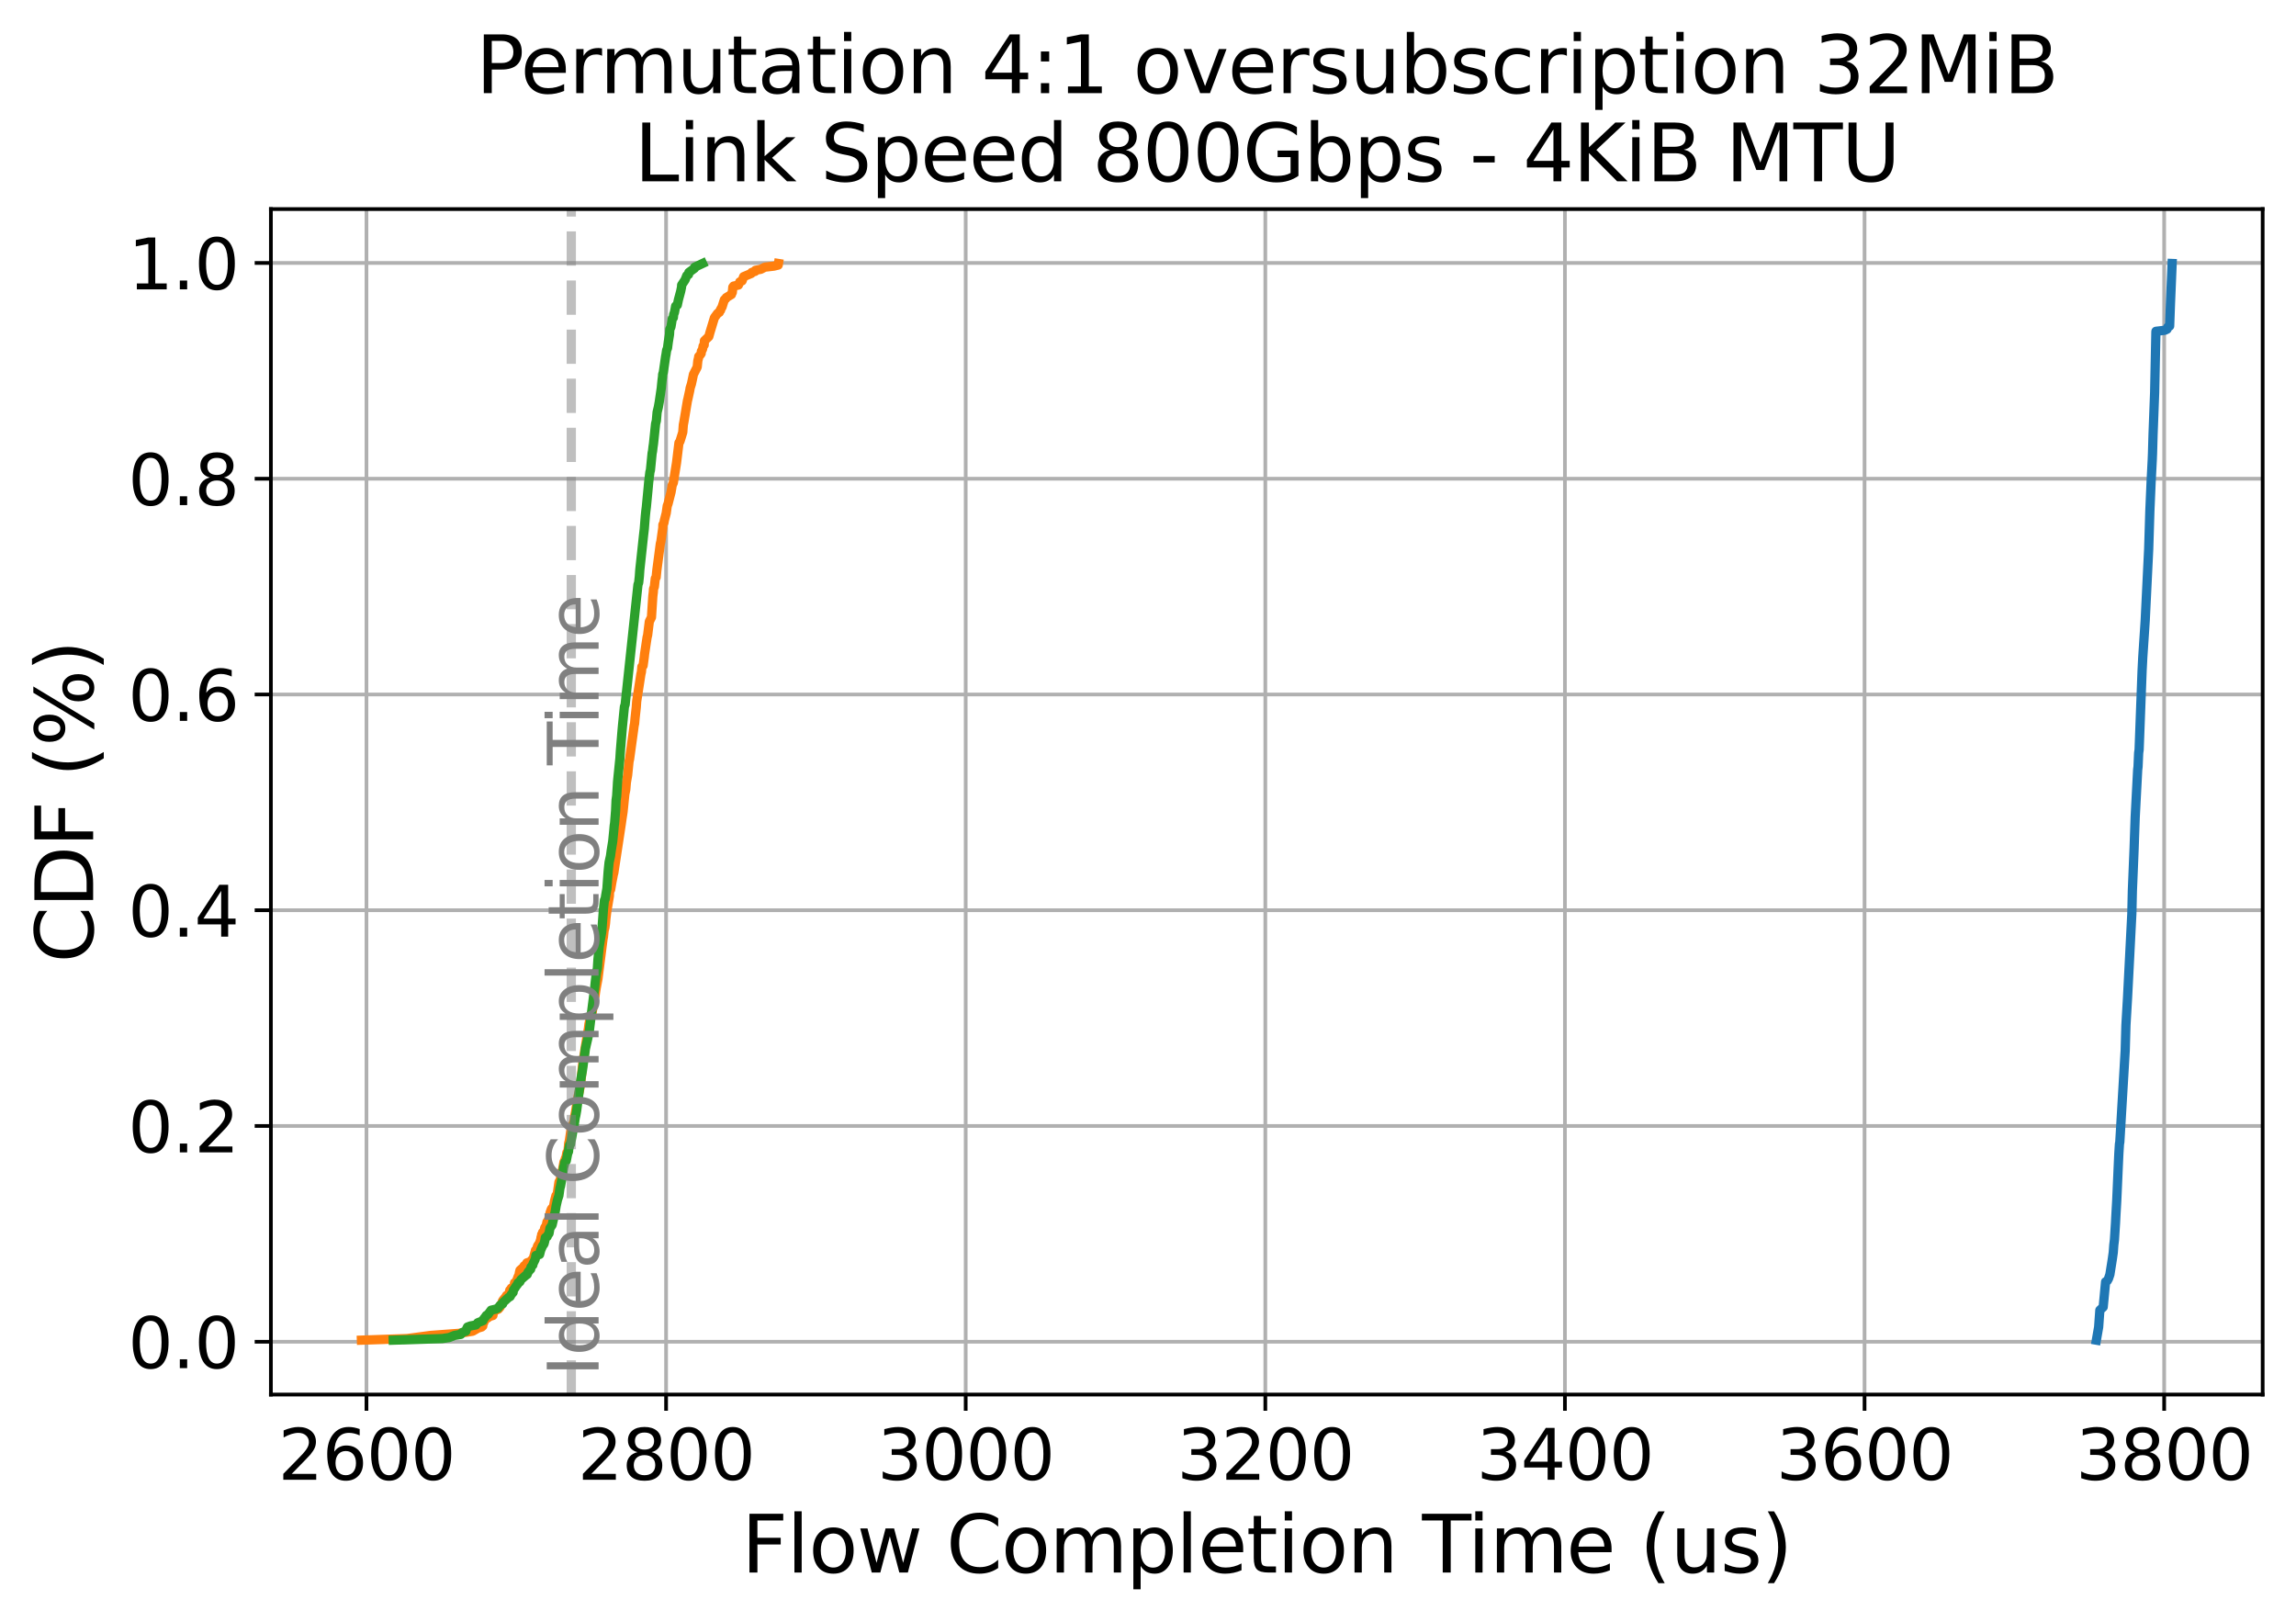 <?xml version="1.0" encoding="utf-8" standalone="no"?>
<!DOCTYPE svg PUBLIC "-//W3C//DTD SVG 1.1//EN"
  "http://www.w3.org/Graphics/SVG/1.1/DTD/svg11.dtd">
<svg xmlns:xlink="http://www.w3.org/1999/xlink" width="495.887pt" height="350.348pt" viewBox="0 0 495.887 350.348" xmlns="http://www.w3.org/2000/svg" version="1.1">
 <defs>
  <style type="text/css">*{stroke-linejoin: round; stroke-linecap: butt}</style>
 </defs>
 <g id="figure_1">
  <g id="patch_1">
   <path d="M 0 350.348 
L 495.887 350.348 
L 495.887 0 
L 0 0 
z
" style="fill: #ffffff"/>
  </g>
  <g id="axes_1">
   <g id="patch_2">
    <path d="M 58.508 301.178 
L 488.688 301.178 
L 488.688 45.154 
L 58.508 45.154 
z
" style="fill: #ffffff"/>
   </g>
   <g id="PolyCollection_1">
    <path d="M 452.77 289.313 
L 452.77 289.54 
L 452.77 289.313 
L 452.77 289.313 
z
" clip-path="url(#peb18a2ba16)" style="fill: #1f77b4; fill-opacity: 0.2; stroke: #1f77b4; stroke-opacity: 0.2"/>
    <path d="M 456.247 271.601 
L 456.247 271.829 
L 456.247 271.601 
L 456.247 271.601 
z
" clip-path="url(#peb18a2ba16)" style="fill: #1f77b4; fill-opacity: 0.2; stroke: #1f77b4; stroke-opacity: 0.2"/>
    <path d="M 457.914 245.715 
L 457.914 245.942 
L 457.914 245.715 
L 457.914 245.715 
z
" clip-path="url(#peb18a2ba16)" style="fill: #1f77b4; fill-opacity: 0.2; stroke: #1f77b4; stroke-opacity: 0.2"/>
    <path d="M 458.208 241.401 
L 458.208 241.628 
L 458.208 241.401 
L 458.208 241.401 
z
" clip-path="url(#peb18a2ba16)" style="fill: #1f77b4; fill-opacity: 0.2; stroke: #1f77b4; stroke-opacity: 0.2"/>
    <path d="M 458.29 240.493 
L 458.29 240.72 
L 458.29 240.493 
L 458.29 240.493 
z
" clip-path="url(#peb18a2ba16)" style="fill: #1f77b4; fill-opacity: 0.2; stroke: #1f77b4; stroke-opacity: 0.2"/>
    <path d="M 458.493 237.086 
L 458.493 237.314 
L 458.493 237.086 
L 458.493 237.086 
z
" clip-path="url(#peb18a2ba16)" style="fill: #1f77b4; fill-opacity: 0.2; stroke: #1f77b4; stroke-opacity: 0.2"/>
    <path d="M 458.596 234.362 
L 458.596 234.589 
L 458.596 234.362 
L 458.596 234.362 
z
" clip-path="url(#peb18a2ba16)" style="fill: #1f77b4; fill-opacity: 0.2; stroke: #1f77b4; stroke-opacity: 0.2"/>
    <path d="M 458.724 232.318 
L 458.724 232.545 
L 458.724 232.318 
L 458.724 232.318 
z
" clip-path="url(#peb18a2ba16)" style="fill: #1f77b4; fill-opacity: 0.2; stroke: #1f77b4; stroke-opacity: 0.2"/>
    <path d="M 459.004 226.414 
L 459.004 226.641 
L 459.004 226.414 
L 459.004 226.414 
z
" clip-path="url(#peb18a2ba16)" style="fill: #1f77b4; fill-opacity: 0.2; stroke: #1f77b4; stroke-opacity: 0.2"/>
    <path d="M 459.464 216.196 
L 459.464 216.423 
L 459.464 216.196 
L 459.464 216.196 
z
" clip-path="url(#peb18a2ba16)" style="fill: #1f77b4; fill-opacity: 0.2; stroke: #1f77b4; stroke-opacity: 0.2"/>
    <path d="M 460.239 202.799 
L 460.239 203.026 
L 460.239 202.799 
L 460.239 202.799 
z
" clip-path="url(#peb18a2ba16)" style="fill: #1f77b4; fill-opacity: 0.2; stroke: #1f77b4; stroke-opacity: 0.2"/>
    <path d="M 461.007 180.318 
L 461.007 180.545 
L 461.007 180.318 
L 461.007 180.318 
z
" clip-path="url(#peb18a2ba16)" style="fill: #1f77b4; fill-opacity: 0.2; stroke: #1f77b4; stroke-opacity: 0.2"/>
    <path d="M 461.112 177.139 
L 461.112 177.366 
L 461.112 177.139 
L 461.112 177.139 
z
" clip-path="url(#peb18a2ba16)" style="fill: #1f77b4; fill-opacity: 0.2; stroke: #1f77b4; stroke-opacity: 0.2"/>
    <path d="M 461.198 175.096 
L 461.198 175.323 
L 461.198 175.096 
L 461.198 175.096 
z
" clip-path="url(#peb18a2ba16)" style="fill: #1f77b4; fill-opacity: 0.2; stroke: #1f77b4; stroke-opacity: 0.2"/>
    <path d="M 461.636 167.148 
L 461.636 167.375 
L 461.636 167.148 
L 461.636 167.148 
z
" clip-path="url(#peb18a2ba16)" style="fill: #1f77b4; fill-opacity: 0.2; stroke: #1f77b4; stroke-opacity: 0.2"/>
    <path d="M 462.295 153.978 
L 462.295 154.205 
L 462.295 153.978 
L 462.295 153.978 
z
" clip-path="url(#peb18a2ba16)" style="fill: #1f77b4; fill-opacity: 0.2; stroke: #1f77b4; stroke-opacity: 0.2"/>
    <path d="M 464.158 115.376 
L 464.158 115.603 
L 464.158 115.376 
L 464.158 115.376 
z
" clip-path="url(#peb18a2ba16)" style="fill: #1f77b4; fill-opacity: 0.2; stroke: #1f77b4; stroke-opacity: 0.2"/>
    <path d="M 464.233 113.105 
L 464.233 113.332 
L 464.233 113.105 
L 464.233 113.105 
z
" clip-path="url(#peb18a2ba16)" style="fill: #1f77b4; fill-opacity: 0.2; stroke: #1f77b4; stroke-opacity: 0.2"/>
    <path d="M 464.816 99.708 
L 464.816 99.935 
L 464.816 99.708 
L 464.816 99.708 
z
" clip-path="url(#peb18a2ba16)" style="fill: #1f77b4; fill-opacity: 0.2; stroke: #1f77b4; stroke-opacity: 0.2"/>
    <path d="M 464.88 98.572 
L 464.88 98.799 
L 464.88 98.572 
L 464.88 98.572 
z
" clip-path="url(#peb18a2ba16)" style="fill: #1f77b4; fill-opacity: 0.2; stroke: #1f77b4; stroke-opacity: 0.2"/>
    <path d="M 464.925 96.983 
L 464.925 97.21 
L 464.925 96.983 
L 464.925 96.983 
z
" clip-path="url(#peb18a2ba16)" style="fill: #1f77b4; fill-opacity: 0.2; stroke: #1f77b4; stroke-opacity: 0.2"/>
    <path d="M 465.344 85.175 
L 465.344 85.402 
L 465.344 85.175 
L 465.344 85.175 
z
" clip-path="url(#peb18a2ba16)" style="fill: #1f77b4; fill-opacity: 0.2; stroke: #1f77b4; stroke-opacity: 0.2"/>
    <path d="M 468.919 62.014 
L 468.919 62.241 
L 468.919 62.014 
L 468.919 62.014 
z
" clip-path="url(#peb18a2ba16)" style="fill: #1f77b4; fill-opacity: 0.2; stroke: #1f77b4; stroke-opacity: 0.2"/>
    <path d="M 469.134 56.791 
L 469.134 57.018 
L 469.134 56.791 
L 469.134 56.791 
z
" clip-path="url(#peb18a2ba16)" style="fill: #1f77b4; fill-opacity: 0.2; stroke: #1f77b4; stroke-opacity: 0.2"/>
   </g>
   <g id="PolyCollection_2">
    <path d="M 78.061 289.313 
L 78.061 289.54 
L 78.061 289.313 
L 78.061 289.313 
z
" clip-path="url(#peb18a2ba16)" style="fill: #ff7f0e; fill-opacity: 0.2; stroke: #ff7f0e; stroke-opacity: 0.2"/>
    <path d="M 124.677 237.768 
L 124.677 237.995 
L 124.677 237.768 
L 124.677 237.768 
z
" clip-path="url(#peb18a2ba16)" style="fill: #ff7f0e; fill-opacity: 0.2; stroke: #ff7f0e; stroke-opacity: 0.2"/>
    <path d="M 125.368 234.589 
L 125.368 234.816 
L 125.368 234.589 
L 125.368 234.589 
z
" clip-path="url(#peb18a2ba16)" style="fill: #ff7f0e; fill-opacity: 0.2; stroke: #ff7f0e; stroke-opacity: 0.2"/>
    <path d="M 135.366 168.284 
L 135.366 168.511 
L 135.366 168.284 
L 135.366 168.284 
z
" clip-path="url(#peb18a2ba16)" style="fill: #ff7f0e; fill-opacity: 0.2; stroke: #ff7f0e; stroke-opacity: 0.2"/>
    <path d="M 137.421 152.616 
L 137.421 152.843 
L 137.421 152.616 
L 137.421 152.616 
z
" clip-path="url(#peb18a2ba16)" style="fill: #ff7f0e; fill-opacity: 0.2; stroke: #ff7f0e; stroke-opacity: 0.2"/>
    <path d="M 168.131 56.791 
L 168.131 57.018 
L 168.131 56.791 
L 168.131 56.791 
z
" clip-path="url(#peb18a2ba16)" style="fill: #ff7f0e; fill-opacity: 0.2; stroke: #ff7f0e; stroke-opacity: 0.2"/>
   </g>
   <g id="PolyCollection_3">
    <path d="M 84.936 289.313 
L 84.936 289.54 
L 84.936 289.313 
L 84.936 289.313 
z
" clip-path="url(#peb18a2ba16)" style="fill: #2ca02c; fill-opacity: 0.2; stroke: #2ca02c; stroke-opacity: 0.2"/>
    <path d="M 128.991 209.384 
L 128.991 209.611 
L 128.991 209.384 
L 128.991 209.384 
z
" clip-path="url(#peb18a2ba16)" style="fill: #2ca02c; fill-opacity: 0.2; stroke: #2ca02c; stroke-opacity: 0.2"/>
    <path d="M 130.216 197.576 
L 130.216 197.803 
L 130.216 197.576 
L 130.216 197.576 
z
" clip-path="url(#peb18a2ba16)" style="fill: #2ca02c; fill-opacity: 0.2; stroke: #2ca02c; stroke-opacity: 0.2"/>
    <path d="M 132.96 174.642 
L 132.96 174.869 
L 132.96 174.642 
L 132.96 174.642 
z
" clip-path="url(#peb18a2ba16)" style="fill: #2ca02c; fill-opacity: 0.2; stroke: #2ca02c; stroke-opacity: 0.2"/>
    <path d="M 133.982 162.153 
L 133.982 162.38 
L 133.982 162.153 
L 133.982 162.153 
z
" clip-path="url(#peb18a2ba16)" style="fill: #2ca02c; fill-opacity: 0.2; stroke: #2ca02c; stroke-opacity: 0.2"/>
    <path d="M 135.48 148.074 
L 135.48 148.301 
L 135.48 148.074 
L 135.48 148.074 
z
" clip-path="url(#peb18a2ba16)" style="fill: #2ca02c; fill-opacity: 0.2; stroke: #2ca02c; stroke-opacity: 0.2"/>
    <path d="M 139.004 115.376 
L 139.004 115.603 
L 139.004 115.376 
L 139.004 115.376 
z
" clip-path="url(#peb18a2ba16)" style="fill: #2ca02c; fill-opacity: 0.2; stroke: #2ca02c; stroke-opacity: 0.2"/>
    <path d="M 141.438 92.896 
L 141.438 93.123 
L 141.438 92.896 
L 141.438 92.896 
z
" clip-path="url(#peb18a2ba16)" style="fill: #2ca02c; fill-opacity: 0.2; stroke: #2ca02c; stroke-opacity: 0.2"/>
    <path d="M 151.728 56.791 
L 151.728 57.018 
L 151.728 56.791 
L 151.728 56.791 
z
" clip-path="url(#peb18a2ba16)" style="fill: #2ca02c; fill-opacity: 0.2; stroke: #2ca02c; stroke-opacity: 0.2"/>
   </g>
   <g id="matplotlib.axis_1">
    <g id="xtick_1">
     <g id="line2d_1">
      <path d="M 79.149 301.178 
L 79.149 45.154 
" clip-path="url(#peb18a2ba16)" style="fill: none; stroke: #b0b0b0; stroke-width: 0.8; stroke-linecap: square"/>
     </g>
     <g id="line2d_2">
      <defs>
       <path id="m139ba46b6d" d="M 0 0 
L 0 3.5 
" style="stroke: #000000; stroke-width: 0.8"/>
      </defs>
      <g>
       <use xlink:href="#m139ba46b6d" x="79.149" y="301.178" style="stroke: #000000; stroke-width: 0.8"/>
      </g>
     </g>
     <g id="text_1">
      <!-- 2600 -->
      <g transform="translate(60.061 319.575) scale(0.15 -0.15)">
       <defs>
        <path id="DejaVuSans-32" d="M 1228 531 
L 3431 531 
L 3431 0 
L 469 0 
L 469 531 
Q 828 903 1448 1529 
Q 2069 2156 2228 2338 
Q 2531 2678 2651 2914 
Q 2772 3150 2772 3378 
Q 2772 3750 2511 3984 
Q 2250 4219 1831 4219 
Q 1534 4219 1204 4116 
Q 875 4013 500 3803 
L 500 4441 
Q 881 4594 1212 4672 
Q 1544 4750 1819 4750 
Q 2544 4750 2975 4387 
Q 3406 4025 3406 3419 
Q 3406 3131 3298 2873 
Q 3191 2616 2906 2266 
Q 2828 2175 2409 1742 
Q 1991 1309 1228 531 
z
" transform="scale(0.016)"/>
        <path id="DejaVuSans-36" d="M 2113 2584 
Q 1688 2584 1439 2293 
Q 1191 2003 1191 1497 
Q 1191 994 1439 701 
Q 1688 409 2113 409 
Q 2538 409 2786 701 
Q 3034 994 3034 1497 
Q 3034 2003 2786 2293 
Q 2538 2584 2113 2584 
z
M 3366 4563 
L 3366 3988 
Q 3128 4100 2886 4159 
Q 2644 4219 2406 4219 
Q 1781 4219 1451 3797 
Q 1122 3375 1075 2522 
Q 1259 2794 1537 2939 
Q 1816 3084 2150 3084 
Q 2853 3084 3261 2657 
Q 3669 2231 3669 1497 
Q 3669 778 3244 343 
Q 2819 -91 2113 -91 
Q 1303 -91 875 529 
Q 447 1150 447 2328 
Q 447 3434 972 4092 
Q 1497 4750 2381 4750 
Q 2619 4750 2861 4703 
Q 3103 4656 3366 4563 
z
" transform="scale(0.016)"/>
        <path id="DejaVuSans-30" d="M 2034 4250 
Q 1547 4250 1301 3770 
Q 1056 3291 1056 2328 
Q 1056 1369 1301 889 
Q 1547 409 2034 409 
Q 2525 409 2770 889 
Q 3016 1369 3016 2328 
Q 3016 3291 2770 3770 
Q 2525 4250 2034 4250 
z
M 2034 4750 
Q 2819 4750 3233 4129 
Q 3647 3509 3647 2328 
Q 3647 1150 3233 529 
Q 2819 -91 2034 -91 
Q 1250 -91 836 529 
Q 422 1150 422 2328 
Q 422 3509 836 4129 
Q 1250 4750 2034 4750 
z
" transform="scale(0.016)"/>
       </defs>
       <use xlink:href="#DejaVuSans-32"/>
       <use xlink:href="#DejaVuSans-36" x="63.623"/>
       <use xlink:href="#DejaVuSans-30" x="127.246"/>
       <use xlink:href="#DejaVuSans-30" x="190.869"/>
      </g>
     </g>
    </g>
    <g id="xtick_2">
     <g id="line2d_3">
      <path d="M 143.86 301.178 
L 143.86 45.154 
" clip-path="url(#peb18a2ba16)" style="fill: none; stroke: #b0b0b0; stroke-width: 0.8; stroke-linecap: square"/>
     </g>
     <g id="line2d_4">
      <g>
       <use xlink:href="#m139ba46b6d" x="143.86" y="301.178" style="stroke: #000000; stroke-width: 0.8"/>
      </g>
     </g>
     <g id="text_2">
      <!-- 2800 -->
      <g transform="translate(124.772 319.575) scale(0.15 -0.15)">
       <defs>
        <path id="DejaVuSans-38" d="M 2034 2216 
Q 1584 2216 1326 1975 
Q 1069 1734 1069 1313 
Q 1069 891 1326 650 
Q 1584 409 2034 409 
Q 2484 409 2743 651 
Q 3003 894 3003 1313 
Q 3003 1734 2745 1975 
Q 2488 2216 2034 2216 
z
M 1403 2484 
Q 997 2584 770 2862 
Q 544 3141 544 3541 
Q 544 4100 942 4425 
Q 1341 4750 2034 4750 
Q 2731 4750 3128 4425 
Q 3525 4100 3525 3541 
Q 3525 3141 3298 2862 
Q 3072 2584 2669 2484 
Q 3125 2378 3379 2068 
Q 3634 1759 3634 1313 
Q 3634 634 3220 271 
Q 2806 -91 2034 -91 
Q 1263 -91 848 271 
Q 434 634 434 1313 
Q 434 1759 690 2068 
Q 947 2378 1403 2484 
z
M 1172 3481 
Q 1172 3119 1398 2916 
Q 1625 2713 2034 2713 
Q 2441 2713 2670 2916 
Q 2900 3119 2900 3481 
Q 2900 3844 2670 4047 
Q 2441 4250 2034 4250 
Q 1625 4250 1398 4047 
Q 1172 3844 1172 3481 
z
" transform="scale(0.016)"/>
       </defs>
       <use xlink:href="#DejaVuSans-32"/>
       <use xlink:href="#DejaVuSans-38" x="63.623"/>
       <use xlink:href="#DejaVuSans-30" x="127.246"/>
       <use xlink:href="#DejaVuSans-30" x="190.869"/>
      </g>
     </g>
    </g>
    <g id="xtick_3">
     <g id="line2d_5">
      <path d="M 208.571 301.178 
L 208.571 45.154 
" clip-path="url(#peb18a2ba16)" style="fill: none; stroke: #b0b0b0; stroke-width: 0.8; stroke-linecap: square"/>
     </g>
     <g id="line2d_6">
      <g>
       <use xlink:href="#m139ba46b6d" x="208.571" y="301.178" style="stroke: #000000; stroke-width: 0.8"/>
      </g>
     </g>
     <g id="text_3">
      <!-- 3000 -->
      <g transform="translate(189.483 319.575) scale(0.15 -0.15)">
       <defs>
        <path id="DejaVuSans-33" d="M 2597 2516 
Q 3050 2419 3304 2112 
Q 3559 1806 3559 1356 
Q 3559 666 3084 287 
Q 2609 -91 1734 -91 
Q 1441 -91 1130 -33 
Q 819 25 488 141 
L 488 750 
Q 750 597 1062 519 
Q 1375 441 1716 441 
Q 2309 441 2620 675 
Q 2931 909 2931 1356 
Q 2931 1769 2642 2001 
Q 2353 2234 1838 2234 
L 1294 2234 
L 1294 2753 
L 1863 2753 
Q 2328 2753 2575 2939 
Q 2822 3125 2822 3475 
Q 2822 3834 2567 4026 
Q 2313 4219 1838 4219 
Q 1578 4219 1281 4162 
Q 984 4106 628 3988 
L 628 4550 
Q 988 4650 1302 4700 
Q 1616 4750 1894 4750 
Q 2613 4750 3031 4423 
Q 3450 4097 3450 3541 
Q 3450 3153 3228 2886 
Q 3006 2619 2597 2516 
z
" transform="scale(0.016)"/>
       </defs>
       <use xlink:href="#DejaVuSans-33"/>
       <use xlink:href="#DejaVuSans-30" x="63.623"/>
       <use xlink:href="#DejaVuSans-30" x="127.246"/>
       <use xlink:href="#DejaVuSans-30" x="190.869"/>
      </g>
     </g>
    </g>
    <g id="xtick_4">
     <g id="line2d_7">
      <path d="M 273.281 301.178 
L 273.281 45.154 
" clip-path="url(#peb18a2ba16)" style="fill: none; stroke: #b0b0b0; stroke-width: 0.8; stroke-linecap: square"/>
     </g>
     <g id="line2d_8">
      <g>
       <use xlink:href="#m139ba46b6d" x="273.281" y="301.178" style="stroke: #000000; stroke-width: 0.8"/>
      </g>
     </g>
     <g id="text_4">
      <!-- 3200 -->
      <g transform="translate(254.194 319.575) scale(0.15 -0.15)">
       <use xlink:href="#DejaVuSans-33"/>
       <use xlink:href="#DejaVuSans-32" x="63.623"/>
       <use xlink:href="#DejaVuSans-30" x="127.246"/>
       <use xlink:href="#DejaVuSans-30" x="190.869"/>
      </g>
     </g>
    </g>
    <g id="xtick_5">
     <g id="line2d_9">
      <path d="M 337.992 301.178 
L 337.992 45.154 
" clip-path="url(#peb18a2ba16)" style="fill: none; stroke: #b0b0b0; stroke-width: 0.8; stroke-linecap: square"/>
     </g>
     <g id="line2d_10">
      <g>
       <use xlink:href="#m139ba46b6d" x="337.992" y="301.178" style="stroke: #000000; stroke-width: 0.8"/>
      </g>
     </g>
     <g id="text_5">
      <!-- 3400 -->
      <g transform="translate(318.905 319.575) scale(0.15 -0.15)">
       <defs>
        <path id="DejaVuSans-34" d="M 2419 4116 
L 825 1625 
L 2419 1625 
L 2419 4116 
z
M 2253 4666 
L 3047 4666 
L 3047 1625 
L 3713 1625 
L 3713 1100 
L 3047 1100 
L 3047 0 
L 2419 0 
L 2419 1100 
L 313 1100 
L 313 1709 
L 2253 4666 
z
" transform="scale(0.016)"/>
       </defs>
       <use xlink:href="#DejaVuSans-33"/>
       <use xlink:href="#DejaVuSans-34" x="63.623"/>
       <use xlink:href="#DejaVuSans-30" x="127.246"/>
       <use xlink:href="#DejaVuSans-30" x="190.869"/>
      </g>
     </g>
    </g>
    <g id="xtick_6">
     <g id="line2d_11">
      <path d="M 402.703 301.178 
L 402.703 45.154 
" clip-path="url(#peb18a2ba16)" style="fill: none; stroke: #b0b0b0; stroke-width: 0.8; stroke-linecap: square"/>
     </g>
     <g id="line2d_12">
      <g>
       <use xlink:href="#m139ba46b6d" x="402.703" y="301.178" style="stroke: #000000; stroke-width: 0.8"/>
      </g>
     </g>
     <g id="text_6">
      <!-- 3600 -->
      <g transform="translate(383.616 319.575) scale(0.15 -0.15)">
       <use xlink:href="#DejaVuSans-33"/>
       <use xlink:href="#DejaVuSans-36" x="63.623"/>
       <use xlink:href="#DejaVuSans-30" x="127.246"/>
       <use xlink:href="#DejaVuSans-30" x="190.869"/>
      </g>
     </g>
    </g>
    <g id="xtick_7">
     <g id="line2d_13">
      <path d="M 467.414 301.178 
L 467.414 45.154 
" clip-path="url(#peb18a2ba16)" style="fill: none; stroke: #b0b0b0; stroke-width: 0.8; stroke-linecap: square"/>
     </g>
     <g id="line2d_14">
      <g>
       <use xlink:href="#m139ba46b6d" x="467.414" y="301.178" style="stroke: #000000; stroke-width: 0.8"/>
      </g>
     </g>
     <g id="text_7">
      <!-- 3800 -->
      <g transform="translate(448.326 319.575) scale(0.15 -0.15)">
       <use xlink:href="#DejaVuSans-33"/>
       <use xlink:href="#DejaVuSans-38" x="63.623"/>
       <use xlink:href="#DejaVuSans-30" x="127.246"/>
       <use xlink:href="#DejaVuSans-30" x="190.869"/>
      </g>
     </g>
    </g>
    <g id="text_8">
     <!-- Flow Completion Time (us) -->
     <g transform="translate(160.161 339.612) scale(0.17 -0.17)">
      <defs>
       <path id="DejaVuSans-46" d="M 628 4666 
L 3309 4666 
L 3309 4134 
L 1259 4134 
L 1259 2759 
L 3109 2759 
L 3109 2228 
L 1259 2228 
L 1259 0 
L 628 0 
L 628 4666 
z
" transform="scale(0.016)"/>
       <path id="DejaVuSans-6c" d="M 603 4863 
L 1178 4863 
L 1178 0 
L 603 0 
L 603 4863 
z
" transform="scale(0.016)"/>
       <path id="DejaVuSans-6f" d="M 1959 3097 
Q 1497 3097 1228 2736 
Q 959 2375 959 1747 
Q 959 1119 1226 758 
Q 1494 397 1959 397 
Q 2419 397 2687 759 
Q 2956 1122 2956 1747 
Q 2956 2369 2687 2733 
Q 2419 3097 1959 3097 
z
M 1959 3584 
Q 2709 3584 3137 3096 
Q 3566 2609 3566 1747 
Q 3566 888 3137 398 
Q 2709 -91 1959 -91 
Q 1206 -91 779 398 
Q 353 888 353 1747 
Q 353 2609 779 3096 
Q 1206 3584 1959 3584 
z
" transform="scale(0.016)"/>
       <path id="DejaVuSans-77" d="M 269 3500 
L 844 3500 
L 1563 769 
L 2278 3500 
L 2956 3500 
L 3675 769 
L 4391 3500 
L 4966 3500 
L 4050 0 
L 3372 0 
L 2619 2869 
L 1863 0 
L 1184 0 
L 269 3500 
z
" transform="scale(0.016)"/>
       <path id="DejaVuSans-20" transform="scale(0.016)"/>
       <path id="DejaVuSans-43" d="M 4122 4306 
L 4122 3641 
Q 3803 3938 3442 4084 
Q 3081 4231 2675 4231 
Q 1875 4231 1450 3742 
Q 1025 3253 1025 2328 
Q 1025 1406 1450 917 
Q 1875 428 2675 428 
Q 3081 428 3442 575 
Q 3803 722 4122 1019 
L 4122 359 
Q 3791 134 3420 21 
Q 3050 -91 2638 -91 
Q 1578 -91 968 557 
Q 359 1206 359 2328 
Q 359 3453 968 4101 
Q 1578 4750 2638 4750 
Q 3056 4750 3426 4639 
Q 3797 4528 4122 4306 
z
" transform="scale(0.016)"/>
       <path id="DejaVuSans-6d" d="M 3328 2828 
Q 3544 3216 3844 3400 
Q 4144 3584 4550 3584 
Q 5097 3584 5394 3201 
Q 5691 2819 5691 2113 
L 5691 0 
L 5113 0 
L 5113 2094 
Q 5113 2597 4934 2840 
Q 4756 3084 4391 3084 
Q 3944 3084 3684 2787 
Q 3425 2491 3425 1978 
L 3425 0 
L 2847 0 
L 2847 2094 
Q 2847 2600 2669 2842 
Q 2491 3084 2119 3084 
Q 1678 3084 1418 2786 
Q 1159 2488 1159 1978 
L 1159 0 
L 581 0 
L 581 3500 
L 1159 3500 
L 1159 2956 
Q 1356 3278 1631 3431 
Q 1906 3584 2284 3584 
Q 2666 3584 2933 3390 
Q 3200 3197 3328 2828 
z
" transform="scale(0.016)"/>
       <path id="DejaVuSans-70" d="M 1159 525 
L 1159 -1331 
L 581 -1331 
L 581 3500 
L 1159 3500 
L 1159 2969 
Q 1341 3281 1617 3432 
Q 1894 3584 2278 3584 
Q 2916 3584 3314 3078 
Q 3713 2572 3713 1747 
Q 3713 922 3314 415 
Q 2916 -91 2278 -91 
Q 1894 -91 1617 61 
Q 1341 213 1159 525 
z
M 3116 1747 
Q 3116 2381 2855 2742 
Q 2594 3103 2138 3103 
Q 1681 3103 1420 2742 
Q 1159 2381 1159 1747 
Q 1159 1113 1420 752 
Q 1681 391 2138 391 
Q 2594 391 2855 752 
Q 3116 1113 3116 1747 
z
" transform="scale(0.016)"/>
       <path id="DejaVuSans-65" d="M 3597 1894 
L 3597 1613 
L 953 1613 
Q 991 1019 1311 708 
Q 1631 397 2203 397 
Q 2534 397 2845 478 
Q 3156 559 3463 722 
L 3463 178 
Q 3153 47 2828 -22 
Q 2503 -91 2169 -91 
Q 1331 -91 842 396 
Q 353 884 353 1716 
Q 353 2575 817 3079 
Q 1281 3584 2069 3584 
Q 2775 3584 3186 3129 
Q 3597 2675 3597 1894 
z
M 3022 2063 
Q 3016 2534 2758 2815 
Q 2500 3097 2075 3097 
Q 1594 3097 1305 2825 
Q 1016 2553 972 2059 
L 3022 2063 
z
" transform="scale(0.016)"/>
       <path id="DejaVuSans-74" d="M 1172 4494 
L 1172 3500 
L 2356 3500 
L 2356 3053 
L 1172 3053 
L 1172 1153 
Q 1172 725 1289 603 
Q 1406 481 1766 481 
L 2356 481 
L 2356 0 
L 1766 0 
Q 1100 0 847 248 
Q 594 497 594 1153 
L 594 3053 
L 172 3053 
L 172 3500 
L 594 3500 
L 594 4494 
L 1172 4494 
z
" transform="scale(0.016)"/>
       <path id="DejaVuSans-69" d="M 603 3500 
L 1178 3500 
L 1178 0 
L 603 0 
L 603 3500 
z
M 603 4863 
L 1178 4863 
L 1178 4134 
L 603 4134 
L 603 4863 
z
" transform="scale(0.016)"/>
       <path id="DejaVuSans-6e" d="M 3513 2113 
L 3513 0 
L 2938 0 
L 2938 2094 
Q 2938 2591 2744 2837 
Q 2550 3084 2163 3084 
Q 1697 3084 1428 2787 
Q 1159 2491 1159 1978 
L 1159 0 
L 581 0 
L 581 3500 
L 1159 3500 
L 1159 2956 
Q 1366 3272 1645 3428 
Q 1925 3584 2291 3584 
Q 2894 3584 3203 3211 
Q 3513 2838 3513 2113 
z
" transform="scale(0.016)"/>
       <path id="DejaVuSans-54" d="M -19 4666 
L 3928 4666 
L 3928 4134 
L 2272 4134 
L 2272 0 
L 1638 0 
L 1638 4134 
L -19 4134 
L -19 4666 
z
" transform="scale(0.016)"/>
       <path id="DejaVuSans-28" d="M 1984 4856 
Q 1566 4138 1362 3434 
Q 1159 2731 1159 2009 
Q 1159 1288 1364 580 
Q 1569 -128 1984 -844 
L 1484 -844 
Q 1016 -109 783 600 
Q 550 1309 550 2009 
Q 550 2706 781 3412 
Q 1013 4119 1484 4856 
L 1984 4856 
z
" transform="scale(0.016)"/>
       <path id="DejaVuSans-75" d="M 544 1381 
L 544 3500 
L 1119 3500 
L 1119 1403 
Q 1119 906 1312 657 
Q 1506 409 1894 409 
Q 2359 409 2629 706 
Q 2900 1003 2900 1516 
L 2900 3500 
L 3475 3500 
L 3475 0 
L 2900 0 
L 2900 538 
Q 2691 219 2414 64 
Q 2138 -91 1772 -91 
Q 1169 -91 856 284 
Q 544 659 544 1381 
z
M 1991 3584 
L 1991 3584 
z
" transform="scale(0.016)"/>
       <path id="DejaVuSans-73" d="M 2834 3397 
L 2834 2853 
Q 2591 2978 2328 3040 
Q 2066 3103 1784 3103 
Q 1356 3103 1142 2972 
Q 928 2841 928 2578 
Q 928 2378 1081 2264 
Q 1234 2150 1697 2047 
L 1894 2003 
Q 2506 1872 2764 1633 
Q 3022 1394 3022 966 
Q 3022 478 2636 193 
Q 2250 -91 1575 -91 
Q 1294 -91 989 -36 
Q 684 19 347 128 
L 347 722 
Q 666 556 975 473 
Q 1284 391 1588 391 
Q 1994 391 2212 530 
Q 2431 669 2431 922 
Q 2431 1156 2273 1281 
Q 2116 1406 1581 1522 
L 1381 1569 
Q 847 1681 609 1914 
Q 372 2147 372 2553 
Q 372 3047 722 3315 
Q 1072 3584 1716 3584 
Q 2034 3584 2315 3537 
Q 2597 3491 2834 3397 
z
" transform="scale(0.016)"/>
       <path id="DejaVuSans-29" d="M 513 4856 
L 1013 4856 
Q 1481 4119 1714 3412 
Q 1947 2706 1947 2009 
Q 1947 1309 1714 600 
Q 1481 -109 1013 -844 
L 513 -844 
Q 928 -128 1133 580 
Q 1338 1288 1338 2009 
Q 1338 2731 1133 3434 
Q 928 4138 513 4856 
z
" transform="scale(0.016)"/>
      </defs>
      <use xlink:href="#DejaVuSans-46"/>
      <use xlink:href="#DejaVuSans-6c" x="57.52"/>
      <use xlink:href="#DejaVuSans-6f" x="85.303"/>
      <use xlink:href="#DejaVuSans-77" x="146.484"/>
      <use xlink:href="#DejaVuSans-20" x="228.271"/>
      <use xlink:href="#DejaVuSans-43" x="260.059"/>
      <use xlink:href="#DejaVuSans-6f" x="329.883"/>
      <use xlink:href="#DejaVuSans-6d" x="391.064"/>
      <use xlink:href="#DejaVuSans-70" x="488.477"/>
      <use xlink:href="#DejaVuSans-6c" x="551.953"/>
      <use xlink:href="#DejaVuSans-65" x="579.736"/>
      <use xlink:href="#DejaVuSans-74" x="641.26"/>
      <use xlink:href="#DejaVuSans-69" x="680.469"/>
      <use xlink:href="#DejaVuSans-6f" x="708.252"/>
      <use xlink:href="#DejaVuSans-6e" x="769.434"/>
      <use xlink:href="#DejaVuSans-20" x="832.812"/>
      <use xlink:href="#DejaVuSans-54" x="864.6"/>
      <use xlink:href="#DejaVuSans-69" x="922.559"/>
      <use xlink:href="#DejaVuSans-6d" x="950.342"/>
      <use xlink:href="#DejaVuSans-65" x="1047.754"/>
      <use xlink:href="#DejaVuSans-20" x="1109.277"/>
      <use xlink:href="#DejaVuSans-28" x="1141.064"/>
      <use xlink:href="#DejaVuSans-75" x="1180.078"/>
      <use xlink:href="#DejaVuSans-73" x="1243.457"/>
      <use xlink:href="#DejaVuSans-29" x="1295.557"/>
     </g>
    </g>
   </g>
   <g id="matplotlib.axis_2">
    <g id="ytick_1">
     <g id="line2d_15">
      <path d="M 58.508 289.767 
L 488.688 289.767 
" clip-path="url(#peb18a2ba16)" style="fill: none; stroke: #b0b0b0; stroke-width: 0.8; stroke-linecap: square"/>
     </g>
     <g id="line2d_16">
      <defs>
       <path id="mfc8ec2c7ab" d="M 0 0 
L -3.5 0 
" style="stroke: #000000; stroke-width: 0.8"/>
      </defs>
      <g>
       <use xlink:href="#mfc8ec2c7ab" x="58.508" y="289.767" style="stroke: #000000; stroke-width: 0.8"/>
      </g>
     </g>
     <g id="text_9">
      <!-- 0.0 -->
      <g transform="translate(27.653 295.466) scale(0.15 -0.15)">
       <defs>
        <path id="DejaVuSans-2e" d="M 684 794 
L 1344 794 
L 1344 0 
L 684 0 
L 684 794 
z
" transform="scale(0.016)"/>
       </defs>
       <use xlink:href="#DejaVuSans-30"/>
       <use xlink:href="#DejaVuSans-2e" x="63.623"/>
       <use xlink:href="#DejaVuSans-30" x="95.41"/>
      </g>
     </g>
    </g>
    <g id="ytick_2">
     <g id="line2d_17">
      <path d="M 58.508 243.172 
L 488.688 243.172 
" clip-path="url(#peb18a2ba16)" style="fill: none; stroke: #b0b0b0; stroke-width: 0.8; stroke-linecap: square"/>
     </g>
     <g id="line2d_18">
      <g>
       <use xlink:href="#mfc8ec2c7ab" x="58.508" y="243.172" style="stroke: #000000; stroke-width: 0.8"/>
      </g>
     </g>
     <g id="text_10">
      <!-- 0.2 -->
      <g transform="translate(27.653 248.871) scale(0.15 -0.15)">
       <use xlink:href="#DejaVuSans-30"/>
       <use xlink:href="#DejaVuSans-2e" x="63.623"/>
       <use xlink:href="#DejaVuSans-32" x="95.41"/>
      </g>
     </g>
    </g>
    <g id="ytick_3">
     <g id="line2d_19">
      <path d="M 58.508 196.577 
L 488.688 196.577 
" clip-path="url(#peb18a2ba16)" style="fill: none; stroke: #b0b0b0; stroke-width: 0.8; stroke-linecap: square"/>
     </g>
     <g id="line2d_20">
      <g>
       <use xlink:href="#mfc8ec2c7ab" x="58.508" y="196.577" style="stroke: #000000; stroke-width: 0.8"/>
      </g>
     </g>
     <g id="text_11">
      <!-- 0.4 -->
      <g transform="translate(27.653 202.276) scale(0.15 -0.15)">
       <use xlink:href="#DejaVuSans-30"/>
       <use xlink:href="#DejaVuSans-2e" x="63.623"/>
       <use xlink:href="#DejaVuSans-34" x="95.41"/>
      </g>
     </g>
    </g>
    <g id="ytick_4">
     <g id="line2d_21">
      <path d="M 58.508 149.982 
L 488.688 149.982 
" clip-path="url(#peb18a2ba16)" style="fill: none; stroke: #b0b0b0; stroke-width: 0.8; stroke-linecap: square"/>
     </g>
     <g id="line2d_22">
      <g>
       <use xlink:href="#mfc8ec2c7ab" x="58.508" y="149.982" style="stroke: #000000; stroke-width: 0.8"/>
      </g>
     </g>
     <g id="text_12">
      <!-- 0.6 -->
      <g transform="translate(27.653 155.68) scale(0.15 -0.15)">
       <use xlink:href="#DejaVuSans-30"/>
       <use xlink:href="#DejaVuSans-2e" x="63.623"/>
       <use xlink:href="#DejaVuSans-36" x="95.41"/>
      </g>
     </g>
    </g>
    <g id="ytick_5">
     <g id="line2d_23">
      <path d="M 58.508 103.386 
L 488.688 103.386 
" clip-path="url(#peb18a2ba16)" style="fill: none; stroke: #b0b0b0; stroke-width: 0.8; stroke-linecap: square"/>
     </g>
     <g id="line2d_24">
      <g>
       <use xlink:href="#mfc8ec2c7ab" x="58.508" y="103.386" style="stroke: #000000; stroke-width: 0.8"/>
      </g>
     </g>
     <g id="text_13">
      <!-- 0.8 -->
      <g transform="translate(27.653 109.085) scale(0.15 -0.15)">
       <use xlink:href="#DejaVuSans-30"/>
       <use xlink:href="#DejaVuSans-2e" x="63.623"/>
       <use xlink:href="#DejaVuSans-38" x="95.41"/>
      </g>
     </g>
    </g>
    <g id="ytick_6">
     <g id="line2d_25">
      <path d="M 58.508 56.791 
L 488.688 56.791 
" clip-path="url(#peb18a2ba16)" style="fill: none; stroke: #b0b0b0; stroke-width: 0.8; stroke-linecap: square"/>
     </g>
     <g id="line2d_26">
      <g>
       <use xlink:href="#mfc8ec2c7ab" x="58.508" y="56.791" style="stroke: #000000; stroke-width: 0.8"/>
      </g>
     </g>
     <g id="text_14">
      <!-- 1.0 -->
      <g transform="translate(27.653 62.49) scale(0.15 -0.15)">
       <defs>
        <path id="DejaVuSans-31" d="M 794 531 
L 1825 531 
L 1825 4091 
L 703 3866 
L 703 4441 
L 1819 4666 
L 2450 4666 
L 2450 531 
L 3481 531 
L 3481 0 
L 794 0 
L 794 531 
z
" transform="scale(0.016)"/>
       </defs>
       <use xlink:href="#DejaVuSans-31"/>
       <use xlink:href="#DejaVuSans-2e" x="63.623"/>
       <use xlink:href="#DejaVuSans-30" x="95.41"/>
      </g>
     </g>
    </g>
    <g id="text_15">
     <!-- CDF (%) -->
     <g transform="translate(20.117 207.945) rotate(-90) scale(0.17 -0.17)">
      <defs>
       <path id="DejaVuSans-44" d="M 1259 4147 
L 1259 519 
L 2022 519 
Q 2988 519 3436 956 
Q 3884 1394 3884 2338 
Q 3884 3275 3436 3711 
Q 2988 4147 2022 4147 
L 1259 4147 
z
M 628 4666 
L 1925 4666 
Q 3281 4666 3915 4102 
Q 4550 3538 4550 2338 
Q 4550 1131 3912 565 
Q 3275 0 1925 0 
L 628 0 
L 628 4666 
z
" transform="scale(0.016)"/>
       <path id="DejaVuSans-25" d="M 4653 2053 
Q 4381 2053 4226 1822 
Q 4072 1591 4072 1178 
Q 4072 772 4226 539 
Q 4381 306 4653 306 
Q 4919 306 5073 539 
Q 5228 772 5228 1178 
Q 5228 1588 5073 1820 
Q 4919 2053 4653 2053 
z
M 4653 2450 
Q 5147 2450 5437 2106 
Q 5728 1763 5728 1178 
Q 5728 594 5436 251 
Q 5144 -91 4653 -91 
Q 4153 -91 3862 251 
Q 3572 594 3572 1178 
Q 3572 1766 3864 2108 
Q 4156 2450 4653 2450 
z
M 1428 4353 
Q 1159 4353 1004 4120 
Q 850 3888 850 3481 
Q 850 3069 1003 2837 
Q 1156 2606 1428 2606 
Q 1700 2606 1854 2837 
Q 2009 3069 2009 3481 
Q 2009 3884 1853 4118 
Q 1697 4353 1428 4353 
z
M 4250 4750 
L 4750 4750 
L 1831 -91 
L 1331 -91 
L 4250 4750 
z
M 1428 4750 
Q 1922 4750 2215 4408 
Q 2509 4066 2509 3481 
Q 2509 2891 2217 2550 
Q 1925 2209 1428 2209 
Q 931 2209 642 2551 
Q 353 2894 353 3481 
Q 353 4063 643 4406 
Q 934 4750 1428 4750 
z
" transform="scale(0.016)"/>
      </defs>
      <use xlink:href="#DejaVuSans-43"/>
      <use xlink:href="#DejaVuSans-44" x="69.824"/>
      <use xlink:href="#DejaVuSans-46" x="146.826"/>
      <use xlink:href="#DejaVuSans-20" x="204.346"/>
      <use xlink:href="#DejaVuSans-28" x="236.133"/>
      <use xlink:href="#DejaVuSans-25" x="275.146"/>
      <use xlink:href="#DejaVuSans-29" x="370.166"/>
     </g>
    </g>
   </g>
   <g id="line2d_27">
    <path d="M 452.77 289.427 
L 453.264 286.588 
L 453.523 282.955 
L 454.246 282.274 
L 454.765 276.824 
L 455.134 276.597 
L 455.386 276.143 
L 455.694 275.235 
L 456.16 272.283 
L 456.247 271.715 
L 456.421 270.466 
L 456.537 268.877 
L 456.675 267.741 
L 456.906 264.108 
L 456.986 262.519 
L 457.169 259.34 
L 457.51 251.619 
L 457.625 249.121 
L 457.754 247.078 
L 457.835 246.624 
L 459.001 226.868 
L 459.156 221.418 
L 459.501 215.515 
L 460.43 197.349 
L 460.547 192.353 
L 460.92 183.27 
L 460.99 181.227 
L 461.158 176.458 
L 461.693 166.24 
L 461.774 165.559 
L 461.904 162.607 
L 462.003 161.926 
L 462.643 144.895 
L 462.794 141.943 
L 463.171 136.266 
L 463.32 133.996 
L 464.073 118.555 
L 464.323 110.38 
L 464.607 103.795 
L 464.843 99.254 
L 464.897 97.891 
L 465.014 93.804 
L 465.359 84.721 
L 465.627 71.778 
L 465.641 71.551 
L 467.555 71.324 
L 468.037 71.097 
L 468.192 70.642 
L 468.598 70.415 
L 468.78 65.42 
L 469.134 56.905 
L 469.134 56.905 
" clip-path="url(#peb18a2ba16)" style="fill: none; stroke: #1f77b4; stroke-width: 2; stroke-linecap: square"/>
   </g>
   <g id="line2d_28">
    <path d="M 78.061 289.427 
L 87.914 289.086 
L 93.011 288.405 
L 99.143 287.951 
L 102.076 287.497 
L 103.256 286.815 
L 104.027 286.588 
L 104.274 286.361 
L 104.275 286.134 
L 104.757 284.999 
L 105.442 284.545 
L 105.712 284.318 
L 106.467 284.09 
L 106.621 283.182 
L 107.632 282.728 
L 108.022 282.274 
L 108.127 281.82 
L 108.334 281.593 
L 108.55 280.911 
L 109.29 280.003 
L 109.407 279.776 
L 109.857 279.549 
L 109.999 279.095 
L 110.095 278.641 
L 110.428 278.414 
L 110.434 278.187 
L 110.876 277.959 
L 111.05 277.732 
L 111.126 277.051 
L 111.49 276.824 
L 111.91 275.689 
L 112.072 275.462 
L 112.19 274.78 
L 112.306 274.326 
L 113.085 273.645 
L 113.172 273.418 
L 113.746 272.964 
L 113.783 272.737 
L 114.502 272.51 
L 114.9 272.056 
L 115.167 271.829 
L 115.656 270.012 
L 115.923 269.785 
L 116.098 269.104 
L 116.547 268.422 
L 116.828 267.514 
L 116.829 267.287 
L 116.984 266.833 
L 116.988 266.606 
L 117.159 266.379 
L 117.19 266.152 
L 117.49 265.925 
L 117.623 265.243 
L 117.72 265.016 
L 117.953 264.789 
L 118.141 263.881 
L 118.479 263.427 
L 118.827 261.837 
L 119.072 261.156 
L 119.222 260.929 
L 119.519 260.702 
L 119.772 259.34 
L 120.077 258.204 
L 120.331 257.977 
L 120.732 255.252 
L 120.917 255.025 
L 121.032 254.571 
L 121.137 254.117 
L 121.231 253.209 
L 121.473 252.754 
L 121.807 250.938 
L 122.043 250.484 
L 122.079 250.257 
L 122.27 249.803 
L 122.435 248.894 
L 122.674 248.667 
L 122.832 246.851 
L 122.958 246.396 
L 123.302 244.126 
L 123.337 243.444 
L 123.969 242.309 
L 124.143 240.947 
L 124.281 240.265 
L 124.824 236.859 
L 124.998 236.178 
L 125.38 234.362 
L 125.991 228.458 
L 126.135 228.004 
L 126.233 227.322 
L 126.367 226.414 
L 126.971 222.781 
L 127.092 222.1 
L 127.196 221.191 
L 127.474 219.829 
L 127.749 219.375 
L 127.867 218.921 
L 128.357 215.288 
L 128.518 215.06 
L 128.61 214.379 
L 128.791 213.244 
L 129.137 211.427 
L 130.237 202.799 
L 130.328 202.344 
L 130.473 200.982 
L 130.651 200.301 
L 130.776 199.392 
L 130.851 198.484 
L 130.986 197.349 
L 131.108 196.441 
L 131.237 195.759 
L 131.613 193.489 
L 131.66 192.353 
L 131.879 192.126 
L 132.147 190.537 
L 132.327 189.628 
L 132.453 188.947 
L 132.574 188.493 
L 134.196 177.821 
L 134.32 176.912 
L 134.567 175.323 
L 134.884 172.144 
L 134.957 171.463 
L 135.148 170.554 
L 135.285 168.965 
L 135.558 167.375 
L 135.857 164.423 
L 135.968 163.969 
L 136.843 157.611 
L 136.963 156.703 
L 137.063 156.249 
L 137.16 155.113 
L 137.421 152.729 
L 137.51 151.48 
L 138.422 145.576 
L 138.533 145.122 
L 138.632 143.987 
L 138.895 143.76 
L 139.141 141.943 
L 139.213 141.262 
L 139.759 137.629 
L 139.876 137.175 
L 140.243 134.223 
L 140.703 133.314 
L 140.995 128.773 
L 141.105 127.865 
L 141.147 127.183 
L 141.323 126.729 
L 141.529 124.913 
L 141.711 124.686 
L 141.871 123.096 
L 142.618 117.419 
L 142.735 116.965 
L 143.15 114.013 
L 143.17 113.332 
L 143.404 112.878 
L 143.479 112.424 
L 143.765 111.288 
L 143.886 110.834 
L 144.112 109.245 
L 144.288 108.791 
L 144.928 106.293 
L 145.125 105.157 
L 145.13 104.93 
L 145.43 104.249 
L 146.116 99.935 
L 146.641 95.62 
L 146.829 95.393 
L 146.974 94.939 
L 147.466 93.35 
L 147.583 91.76 
L 147.713 91.079 
L 148.473 86.538 
L 148.587 86.083 
L 148.981 84.267 
L 149.049 83.813 
L 149.336 82.904 
L 149.481 82.223 
L 149.675 81.315 
L 149.765 80.861 
L 150.579 79.271 
L 150.719 77.909 
L 150.887 77.228 
L 150.908 77.001 
L 151.307 76.546 
L 151.444 76.319 
L 151.476 75.865 
L 151.739 75.411 
L 151.856 74.73 
L 152.09 74.503 
L 152.138 73.594 
L 153.09 72.686 
L 153.341 71.778 
L 154.304 68.599 
L 154.808 67.918 
L 154.97 67.691 
L 155.355 67.463 
L 155.399 67.236 
L 155.629 67.009 
L 155.656 66.782 
L 155.938 66.328 
L 156.444 64.739 
L 156.742 64.512 
L 156.843 64.284 
L 157.974 63.603 
L 158.001 63.376 
L 158.166 63.149 
L 158.272 62.014 
L 158.443 61.787 
L 159.482 61.56 
L 159.677 61.105 
L 159.777 60.878 
L 160.277 60.651 
L 160.613 59.743 
L 162.254 59.062 
L 162.352 58.835 
L 163.086 58.608 
L 163.144 58.381 
L 164.316 58.154 
L 165.193 57.699 
L 167.138 57.472 
L 168.077 57.245 
L 168.131 56.905 
L 168.131 56.905 
" clip-path="url(#peb18a2ba16)" style="fill: none; stroke: #ff7f0e; stroke-width: 2; stroke-linecap: square"/>
   </g>
   <g id="line2d_29">
    <path d="M 84.936 289.427 
L 95.513 289.086 
L 97.023 288.859 
L 98.141 288.405 
L 99.534 288.178 
L 99.61 287.951 
L 99.944 287.724 
L 100.625 287.497 
L 100.75 287.042 
L 100.973 286.588 
L 101.607 286.361 
L 102.812 286.134 
L 103.171 285.68 
L 104.312 285.226 
L 104.356 284.999 
L 104.889 284.318 
L 105.03 284.09 
L 105.408 283.863 
L 106.07 282.955 
L 107.063 282.728 
L 107.535 282.501 
L 108.095 281.82 
L 108.563 281.593 
L 108.565 281.366 
L 109.798 280.23 
L 110.185 280.003 
L 110.425 279.549 
L 110.827 279.095 
L 110.87 278.641 
L 111.194 278.187 
L 111.478 277.732 
L 111.84 277.278 
L 111.882 277.051 
L 112.289 276.824 
L 112.497 276.37 
L 113.53 275.462 
L 113.86 275.235 
L 114.018 274.78 
L 114.385 274.326 
L 114.616 274.099 
L 114.677 273.645 
L 115.091 273.191 
L 115.098 272.964 
L 115.558 272.056 
L 115.672 271.601 
L 115.731 271.147 
L 116.54 270.92 
L 116.774 270.012 
L 117.161 269.104 
L 117.491 268.65 
L 117.667 267.968 
L 117.778 267.287 
L 118.177 267.06 
L 118.252 266.833 
L 118.576 266.379 
L 118.779 265.243 
L 119.242 264.562 
L 119.879 261.837 
L 119.997 261.156 
L 120.107 260.475 
L 120.208 260.021 
L 120.412 259.112 
L 120.712 258.204 
L 120.932 256.615 
L 121.063 256.161 
L 121.231 255.252 
L 121.364 254.571 
L 121.736 252.073 
L 121.862 251.619 
L 122.02 250.938 
L 122.294 250.711 
L 122.61 249.121 
L 122.799 248.667 
L 122.82 248.213 
L 122.997 247.532 
L 123.009 247.305 
L 123.22 247.078 
L 123.289 246.624 
L 123.477 245.715 
L 123.794 243.899 
L 123.93 243.444 
L 124.237 241.401 
L 124.348 240.947 
L 124.55 239.811 
L 125.201 234.816 
L 125.407 233.453 
L 125.541 232.545 
L 125.788 231.183 
L 125.884 230.501 
L 126.448 226.414 
L 126.922 224.37 
L 127.153 223.235 
L 127.294 222.554 
L 127.598 220.056 
L 127.698 219.148 
L 128.448 213.244 
L 128.561 212.109 
L 128.816 210.065 
L 129.018 209.157 
L 129.134 207.34 
L 129.284 205.75 
L 129.421 204.388 
L 129.965 201.209 
L 130.292 196.895 
L 130.392 195.759 
L 130.546 194.397 
L 130.696 194.17 
L 130.801 193.489 
L 131.08 191.899 
L 131.344 188.266 
L 131.433 187.358 
L 131.552 186.222 
L 131.855 184.86 
L 132.005 183.724 
L 132.336 181.681 
L 132.56 179.41 
L 132.66 178.275 
L 132.736 177.821 
L 132.956 175.096 
L 133.058 172.825 
L 133.188 171.917 
L 133.32 169.873 
L 133.369 168.965 
L 133.477 167.829 
L 133.891 163.742 
L 133.982 162.266 
L 134.346 157.838 
L 134.449 156.703 
L 134.86 152.616 
L 135.019 152.161 
L 137.785 126.275 
L 137.943 125.821 
L 138.089 124.459 
L 138.183 123.096 
L 139.004 115.489 
L 139.151 114.24 
L 139.369 111.516 
L 139.484 110.38 
L 139.601 109.472 
L 140.011 105.157 
L 140.09 104.249 
L 140.36 101.978 
L 140.483 101.524 
L 140.84 97.891 
L 140.935 97.437 
L 141.038 96.529 
L 141.137 95.848 
L 141.592 91.533 
L 141.761 90.852 
L 141.919 89.035 
L 142.191 87.9 
L 142.392 86.765 
L 142.825 83.813 
L 142.978 82.223 
L 143.095 81.315 
L 143.119 80.861 
L 143.265 80.407 
L 143.756 77.001 
L 143.842 76.546 
L 143.976 75.638 
L 144.166 75.184 
L 144.342 73.822 
L 144.6 72.232 
L 144.665 71.097 
L 144.9 70.642 
L 145.056 69.734 
L 145.19 68.826 
L 145.43 68.599 
L 145.495 67.918 
L 145.671 67.463 
L 145.928 66.101 
L 146.286 65.874 
L 146.523 64.739 
L 147.01 62.922 
L 147.196 62.014 
L 147.219 61.56 
L 147.971 60.424 
L 148.33 59.516 
L 148.706 59.289 
L 148.777 58.835 
L 150.018 57.926 
L 150.041 57.699 
L 151.728 56.905 
L 151.728 56.905 
" clip-path="url(#peb18a2ba16)" style="fill: none; stroke: #2ca02c; stroke-width: 2; stroke-linecap: square"/>
   </g>
   <g id="line2d_30">
    <path d="M 123.387 301.178 
L 123.387 45.154 
" clip-path="url(#peb18a2ba16)" style="fill: none; stroke-dasharray: 7.4,3.2; stroke-dashoffset: 0; stroke: #808080; stroke-opacity: 0.5; stroke-width: 2"/>
   </g>
   <g id="patch_3">
    <path d="M 58.508 301.178 
L 58.508 45.154 
" style="fill: none; stroke: #000000; stroke-width: 0.8; stroke-linejoin: miter; stroke-linecap: square"/>
   </g>
   <g id="patch_4">
    <path d="M 488.688 301.178 
L 488.688 45.154 
" style="fill: none; stroke: #000000; stroke-width: 0.8; stroke-linejoin: miter; stroke-linecap: square"/>
   </g>
   <g id="patch_5">
    <path d="M 58.508 301.178 
L 488.688 301.178 
" style="fill: none; stroke: #000000; stroke-width: 0.8; stroke-linejoin: miter; stroke-linecap: square"/>
   </g>
   <g id="patch_6">
    <path d="M 58.508 45.154 
L 488.688 45.154 
" style="fill: none; stroke: #000000; stroke-width: 0.8; stroke-linejoin: miter; stroke-linecap: square"/>
   </g>
   <g id="text_16">
    <!-- Ideal Completion Time -->
    <g style="fill: #808080" transform="translate(129.284 297.228) rotate(-90) scale(0.15 -0.15)">
     <defs>
      <path id="DejaVuSans-49" d="M 628 4666 
L 1259 4666 
L 1259 0 
L 628 0 
L 628 4666 
z
" transform="scale(0.016)"/>
      <path id="DejaVuSans-64" d="M 2906 2969 
L 2906 4863 
L 3481 4863 
L 3481 0 
L 2906 0 
L 2906 525 
Q 2725 213 2448 61 
Q 2172 -91 1784 -91 
Q 1150 -91 751 415 
Q 353 922 353 1747 
Q 353 2572 751 3078 
Q 1150 3584 1784 3584 
Q 2172 3584 2448 3432 
Q 2725 3281 2906 2969 
z
M 947 1747 
Q 947 1113 1208 752 
Q 1469 391 1925 391 
Q 2381 391 2643 752 
Q 2906 1113 2906 1747 
Q 2906 2381 2643 2742 
Q 2381 3103 1925 3103 
Q 1469 3103 1208 2742 
Q 947 2381 947 1747 
z
" transform="scale(0.016)"/>
      <path id="DejaVuSans-61" d="M 2194 1759 
Q 1497 1759 1228 1600 
Q 959 1441 959 1056 
Q 959 750 1161 570 
Q 1363 391 1709 391 
Q 2188 391 2477 730 
Q 2766 1069 2766 1631 
L 2766 1759 
L 2194 1759 
z
M 3341 1997 
L 3341 0 
L 2766 0 
L 2766 531 
Q 2569 213 2275 61 
Q 1981 -91 1556 -91 
Q 1019 -91 701 211 
Q 384 513 384 1019 
Q 384 1609 779 1909 
Q 1175 2209 1959 2209 
L 2766 2209 
L 2766 2266 
Q 2766 2663 2505 2880 
Q 2244 3097 1772 3097 
Q 1472 3097 1187 3025 
Q 903 2953 641 2809 
L 641 3341 
Q 956 3463 1253 3523 
Q 1550 3584 1831 3584 
Q 2591 3584 2966 3190 
Q 3341 2797 3341 1997 
z
" transform="scale(0.016)"/>
     </defs>
     <use xlink:href="#DejaVuSans-49"/>
     <use xlink:href="#DejaVuSans-64" x="29.492"/>
     <use xlink:href="#DejaVuSans-65" x="92.969"/>
     <use xlink:href="#DejaVuSans-61" x="154.492"/>
     <use xlink:href="#DejaVuSans-6c" x="215.771"/>
     <use xlink:href="#DejaVuSans-20" x="243.555"/>
     <use xlink:href="#DejaVuSans-43" x="275.342"/>
     <use xlink:href="#DejaVuSans-6f" x="345.166"/>
     <use xlink:href="#DejaVuSans-6d" x="406.348"/>
     <use xlink:href="#DejaVuSans-70" x="503.76"/>
     <use xlink:href="#DejaVuSans-6c" x="567.236"/>
     <use xlink:href="#DejaVuSans-65" x="595.02"/>
     <use xlink:href="#DejaVuSans-74" x="656.543"/>
     <use xlink:href="#DejaVuSans-69" x="695.752"/>
     <use xlink:href="#DejaVuSans-6f" x="723.535"/>
     <use xlink:href="#DejaVuSans-6e" x="784.717"/>
     <use xlink:href="#DejaVuSans-20" x="848.096"/>
     <use xlink:href="#DejaVuSans-54" x="879.883"/>
     <use xlink:href="#DejaVuSans-69" x="937.842"/>
     <use xlink:href="#DejaVuSans-6d" x="965.625"/>
     <use xlink:href="#DejaVuSans-65" x="1063.037"/>
    </g>
   </g>
   <g id="text_17">
    <!-- Permutation 4:1 oversubscription 32MiB -->
    <g transform="translate(102.786 20.117) scale(0.17 -0.17)">
     <defs>
      <path id="DejaVuSans-50" d="M 1259 4147 
L 1259 2394 
L 2053 2394 
Q 2494 2394 2734 2622 
Q 2975 2850 2975 3272 
Q 2975 3691 2734 3919 
Q 2494 4147 2053 4147 
L 1259 4147 
z
M 628 4666 
L 2053 4666 
Q 2838 4666 3239 4311 
Q 3641 3956 3641 3272 
Q 3641 2581 3239 2228 
Q 2838 1875 2053 1875 
L 1259 1875 
L 1259 0 
L 628 0 
L 628 4666 
z
" transform="scale(0.016)"/>
      <path id="DejaVuSans-72" d="M 2631 2963 
Q 2534 3019 2420 3045 
Q 2306 3072 2169 3072 
Q 1681 3072 1420 2755 
Q 1159 2438 1159 1844 
L 1159 0 
L 581 0 
L 581 3500 
L 1159 3500 
L 1159 2956 
Q 1341 3275 1631 3429 
Q 1922 3584 2338 3584 
Q 2397 3584 2469 3576 
Q 2541 3569 2628 3553 
L 2631 2963 
z
" transform="scale(0.016)"/>
      <path id="DejaVuSans-3a" d="M 750 794 
L 1409 794 
L 1409 0 
L 750 0 
L 750 794 
z
M 750 3309 
L 1409 3309 
L 1409 2516 
L 750 2516 
L 750 3309 
z
" transform="scale(0.016)"/>
      <path id="DejaVuSans-76" d="M 191 3500 
L 800 3500 
L 1894 563 
L 2988 3500 
L 3597 3500 
L 2284 0 
L 1503 0 
L 191 3500 
z
" transform="scale(0.016)"/>
      <path id="DejaVuSans-62" d="M 3116 1747 
Q 3116 2381 2855 2742 
Q 2594 3103 2138 3103 
Q 1681 3103 1420 2742 
Q 1159 2381 1159 1747 
Q 1159 1113 1420 752 
Q 1681 391 2138 391 
Q 2594 391 2855 752 
Q 3116 1113 3116 1747 
z
M 1159 2969 
Q 1341 3281 1617 3432 
Q 1894 3584 2278 3584 
Q 2916 3584 3314 3078 
Q 3713 2572 3713 1747 
Q 3713 922 3314 415 
Q 2916 -91 2278 -91 
Q 1894 -91 1617 61 
Q 1341 213 1159 525 
L 1159 0 
L 581 0 
L 581 4863 
L 1159 4863 
L 1159 2969 
z
" transform="scale(0.016)"/>
      <path id="DejaVuSans-63" d="M 3122 3366 
L 3122 2828 
Q 2878 2963 2633 3030 
Q 2388 3097 2138 3097 
Q 1578 3097 1268 2742 
Q 959 2388 959 1747 
Q 959 1106 1268 751 
Q 1578 397 2138 397 
Q 2388 397 2633 464 
Q 2878 531 3122 666 
L 3122 134 
Q 2881 22 2623 -34 
Q 2366 -91 2075 -91 
Q 1284 -91 818 406 
Q 353 903 353 1747 
Q 353 2603 823 3093 
Q 1294 3584 2113 3584 
Q 2378 3584 2631 3529 
Q 2884 3475 3122 3366 
z
" transform="scale(0.016)"/>
      <path id="DejaVuSans-4d" d="M 628 4666 
L 1569 4666 
L 2759 1491 
L 3956 4666 
L 4897 4666 
L 4897 0 
L 4281 0 
L 4281 4097 
L 3078 897 
L 2444 897 
L 1241 4097 
L 1241 0 
L 628 0 
L 628 4666 
z
" transform="scale(0.016)"/>
      <path id="DejaVuSans-42" d="M 1259 2228 
L 1259 519 
L 2272 519 
Q 2781 519 3026 730 
Q 3272 941 3272 1375 
Q 3272 1813 3026 2020 
Q 2781 2228 2272 2228 
L 1259 2228 
z
M 1259 4147 
L 1259 2741 
L 2194 2741 
Q 2656 2741 2882 2914 
Q 3109 3088 3109 3444 
Q 3109 3797 2882 3972 
Q 2656 4147 2194 4147 
L 1259 4147 
z
M 628 4666 
L 2241 4666 
Q 2963 4666 3353 4366 
Q 3744 4066 3744 3513 
Q 3744 3084 3544 2831 
Q 3344 2578 2956 2516 
Q 3422 2416 3680 2098 
Q 3938 1781 3938 1306 
Q 3938 681 3513 340 
Q 3088 0 2303 0 
L 628 0 
L 628 4666 
z
" transform="scale(0.016)"/>
     </defs>
     <use xlink:href="#DejaVuSans-50"/>
     <use xlink:href="#DejaVuSans-65" x="56.678"/>
     <use xlink:href="#DejaVuSans-72" x="118.201"/>
     <use xlink:href="#DejaVuSans-6d" x="157.564"/>
     <use xlink:href="#DejaVuSans-75" x="254.977"/>
     <use xlink:href="#DejaVuSans-74" x="318.355"/>
     <use xlink:href="#DejaVuSans-61" x="357.564"/>
     <use xlink:href="#DejaVuSans-74" x="418.844"/>
     <use xlink:href="#DejaVuSans-69" x="458.053"/>
     <use xlink:href="#DejaVuSans-6f" x="485.836"/>
     <use xlink:href="#DejaVuSans-6e" x="547.018"/>
     <use xlink:href="#DejaVuSans-20" x="610.396"/>
     <use xlink:href="#DejaVuSans-34" x="642.184"/>
     <use xlink:href="#DejaVuSans-3a" x="705.807"/>
     <use xlink:href="#DejaVuSans-31" x="739.498"/>
     <use xlink:href="#DejaVuSans-20" x="803.121"/>
     <use xlink:href="#DejaVuSans-6f" x="834.908"/>
     <use xlink:href="#DejaVuSans-76" x="896.09"/>
     <use xlink:href="#DejaVuSans-65" x="955.27"/>
     <use xlink:href="#DejaVuSans-72" x="1016.793"/>
     <use xlink:href="#DejaVuSans-73" x="1057.906"/>
     <use xlink:href="#DejaVuSans-75" x="1110.006"/>
     <use xlink:href="#DejaVuSans-62" x="1173.385"/>
     <use xlink:href="#DejaVuSans-73" x="1236.861"/>
     <use xlink:href="#DejaVuSans-63" x="1288.961"/>
     <use xlink:href="#DejaVuSans-72" x="1343.941"/>
     <use xlink:href="#DejaVuSans-69" x="1385.055"/>
     <use xlink:href="#DejaVuSans-70" x="1412.838"/>
     <use xlink:href="#DejaVuSans-74" x="1476.314"/>
     <use xlink:href="#DejaVuSans-69" x="1515.523"/>
     <use xlink:href="#DejaVuSans-6f" x="1543.307"/>
     <use xlink:href="#DejaVuSans-6e" x="1604.488"/>
     <use xlink:href="#DejaVuSans-20" x="1667.867"/>
     <use xlink:href="#DejaVuSans-33" x="1699.654"/>
     <use xlink:href="#DejaVuSans-32" x="1763.277"/>
     <use xlink:href="#DejaVuSans-4d" x="1826.9"/>
     <use xlink:href="#DejaVuSans-69" x="1913.18"/>
     <use xlink:href="#DejaVuSans-42" x="1940.963"/>
    </g>
    <!-- Link Speed 800Gbps - 4KiB MTU -->
    <g transform="translate(137.016 39.154) scale(0.17 -0.17)">
     <defs>
      <path id="DejaVuSans-4c" d="M 628 4666 
L 1259 4666 
L 1259 531 
L 3531 531 
L 3531 0 
L 628 0 
L 628 4666 
z
" transform="scale(0.016)"/>
      <path id="DejaVuSans-6b" d="M 581 4863 
L 1159 4863 
L 1159 1991 
L 2875 3500 
L 3609 3500 
L 1753 1863 
L 3688 0 
L 2938 0 
L 1159 1709 
L 1159 0 
L 581 0 
L 581 4863 
z
" transform="scale(0.016)"/>
      <path id="DejaVuSans-53" d="M 3425 4513 
L 3425 3897 
Q 3066 4069 2747 4153 
Q 2428 4238 2131 4238 
Q 1616 4238 1336 4038 
Q 1056 3838 1056 3469 
Q 1056 3159 1242 3001 
Q 1428 2844 1947 2747 
L 2328 2669 
Q 3034 2534 3370 2195 
Q 3706 1856 3706 1288 
Q 3706 609 3251 259 
Q 2797 -91 1919 -91 
Q 1588 -91 1214 -16 
Q 841 59 441 206 
L 441 856 
Q 825 641 1194 531 
Q 1563 422 1919 422 
Q 2459 422 2753 634 
Q 3047 847 3047 1241 
Q 3047 1584 2836 1778 
Q 2625 1972 2144 2069 
L 1759 2144 
Q 1053 2284 737 2584 
Q 422 2884 422 3419 
Q 422 4038 858 4394 
Q 1294 4750 2059 4750 
Q 2388 4750 2728 4690 
Q 3069 4631 3425 4513 
z
" transform="scale(0.016)"/>
      <path id="DejaVuSans-47" d="M 3809 666 
L 3809 1919 
L 2778 1919 
L 2778 2438 
L 4434 2438 
L 4434 434 
Q 4069 175 3628 42 
Q 3188 -91 2688 -91 
Q 1594 -91 976 548 
Q 359 1188 359 2328 
Q 359 3472 976 4111 
Q 1594 4750 2688 4750 
Q 3144 4750 3555 4637 
Q 3966 4525 4313 4306 
L 4313 3634 
Q 3963 3931 3569 4081 
Q 3175 4231 2741 4231 
Q 1884 4231 1454 3753 
Q 1025 3275 1025 2328 
Q 1025 1384 1454 906 
Q 1884 428 2741 428 
Q 3075 428 3337 486 
Q 3600 544 3809 666 
z
" transform="scale(0.016)"/>
      <path id="DejaVuSans-2d" d="M 313 2009 
L 1997 2009 
L 1997 1497 
L 313 1497 
L 313 2009 
z
" transform="scale(0.016)"/>
      <path id="DejaVuSans-4b" d="M 628 4666 
L 1259 4666 
L 1259 2694 
L 3353 4666 
L 4166 4666 
L 1850 2491 
L 4331 0 
L 3500 0 
L 1259 2247 
L 1259 0 
L 628 0 
L 628 4666 
z
" transform="scale(0.016)"/>
      <path id="DejaVuSans-55" d="M 556 4666 
L 1191 4666 
L 1191 1831 
Q 1191 1081 1462 751 
Q 1734 422 2344 422 
Q 2950 422 3222 751 
Q 3494 1081 3494 1831 
L 3494 4666 
L 4128 4666 
L 4128 1753 
Q 4128 841 3676 375 
Q 3225 -91 2344 -91 
Q 1459 -91 1007 375 
Q 556 841 556 1753 
L 556 4666 
z
" transform="scale(0.016)"/>
     </defs>
     <use xlink:href="#DejaVuSans-4c"/>
     <use xlink:href="#DejaVuSans-69" x="55.713"/>
     <use xlink:href="#DejaVuSans-6e" x="83.496"/>
     <use xlink:href="#DejaVuSans-6b" x="146.875"/>
     <use xlink:href="#DejaVuSans-20" x="204.785"/>
     <use xlink:href="#DejaVuSans-53" x="236.572"/>
     <use xlink:href="#DejaVuSans-70" x="300.049"/>
     <use xlink:href="#DejaVuSans-65" x="363.525"/>
     <use xlink:href="#DejaVuSans-65" x="425.049"/>
     <use xlink:href="#DejaVuSans-64" x="486.572"/>
     <use xlink:href="#DejaVuSans-20" x="550.049"/>
     <use xlink:href="#DejaVuSans-38" x="581.836"/>
     <use xlink:href="#DejaVuSans-30" x="645.459"/>
     <use xlink:href="#DejaVuSans-30" x="709.082"/>
     <use xlink:href="#DejaVuSans-47" x="772.705"/>
     <use xlink:href="#DejaVuSans-62" x="850.195"/>
     <use xlink:href="#DejaVuSans-70" x="913.672"/>
     <use xlink:href="#DejaVuSans-73" x="977.148"/>
     <use xlink:href="#DejaVuSans-20" x="1029.248"/>
     <use xlink:href="#DejaVuSans-2d" x="1061.035"/>
     <use xlink:href="#DejaVuSans-20" x="1097.119"/>
     <use xlink:href="#DejaVuSans-34" x="1128.906"/>
     <use xlink:href="#DejaVuSans-4b" x="1192.529"/>
     <use xlink:href="#DejaVuSans-69" x="1258.105"/>
     <use xlink:href="#DejaVuSans-42" x="1285.889"/>
     <use xlink:href="#DejaVuSans-20" x="1354.492"/>
     <use xlink:href="#DejaVuSans-4d" x="1386.279"/>
     <use xlink:href="#DejaVuSans-54" x="1472.559"/>
     <use xlink:href="#DejaVuSans-55" x="1533.643"/>
    </g>
   </g>
   <g id="legend_1"/>
  </g>
 </g>
 <defs>
  <clipPath id="peb18a2ba16">
   <rect x="58.508" y="45.154" width="430.18" height="256.024"/>
  </clipPath>
 </defs>
</svg>

